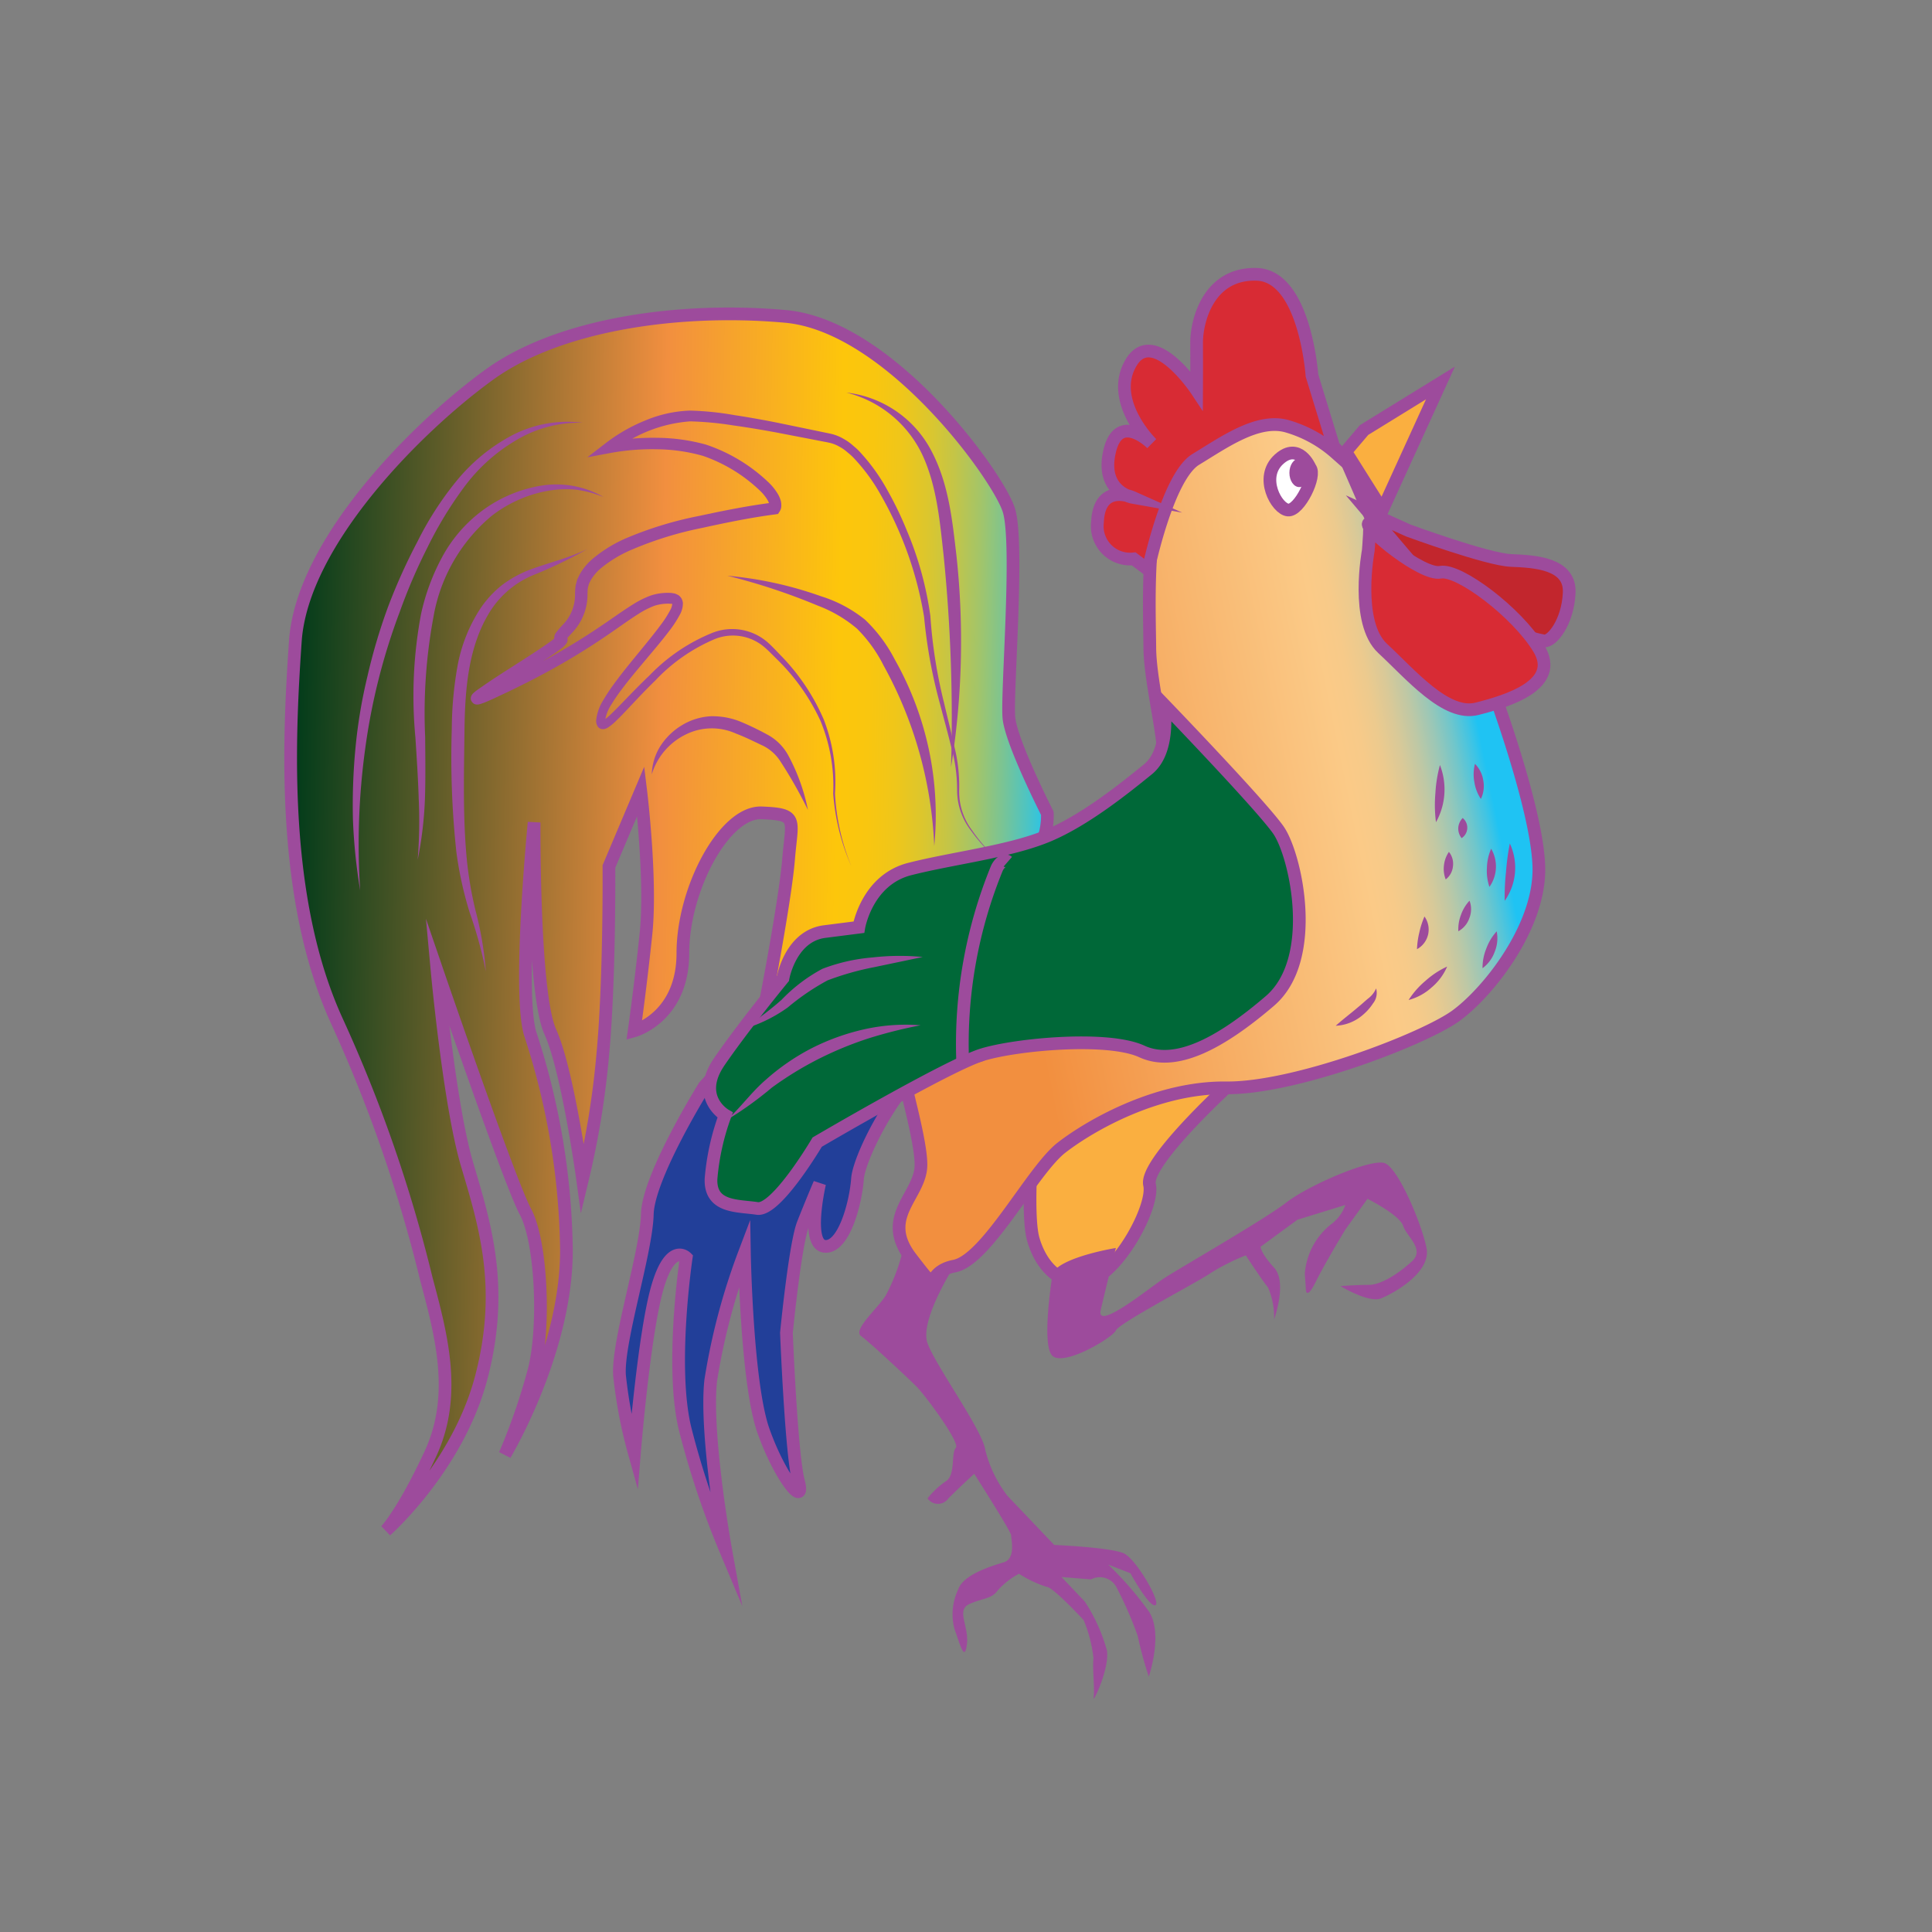 <svg id="word" xmlns="http://www.w3.org/2000/svg" xmlns:xlink="http://www.w3.org/1999/xlink" viewBox="0 0 160 160"><rect x="0" y="0" width="160" height="160" fill="#808080" stroke="none"/><defs><style>.cls-1,.cls-10,.cls-3,.cls-4,.cls-5,.cls-6,.cls-7,.cls-8,.cls-9{stroke:#9d4b9c;stroke-miterlimit:10;stroke-width:1.052px;}.cls-1{fill:url(#linear-gradient);}.cls-2{fill:#9d4b9c;}.cls-3{fill:#faaf40;}.cls-4{fill:url(#linear-gradient-2);}.cls-5{fill:#d82b34;}.cls-6{fill:#c2262d;}.cls-7{fill:#fff;}.cls-8{fill:#223f99;}.cls-9{fill:#006838;}.cls-10{fill:none;}</style><linearGradient id="linear-gradient" x1="86.794" y1="77.051" x2="23.923" y2="75.999" gradientUnits="userSpaceOnUse"><stop offset="0" stop-color="#1fc3f3"/><stop offset="0.028" stop-color="#4ac4c6"/><stop offset="0.062" stop-color="#79c495"/><stop offset="0.097" stop-color="#a2c56a"/><stop offset="0.132" stop-color="#c3c548"/><stop offset="0.168" stop-color="#dcc62d"/><stop offset="0.204" stop-color="#efc61a"/><stop offset="0.241" stop-color="#f9c60f"/><stop offset="0.281" stop-color="#fdc60b"/><stop offset="0.513" stop-color="#f28f3f"/><stop offset="1" stop-color="#003b1a"/></linearGradient><linearGradient id="linear-gradient-2" x1="123.168" y1="63.83" x2="83.183" y2="71.985" gradientUnits="userSpaceOnUse"><stop offset="0" stop-color="#1fc3f3"/><stop offset="0.021" stop-color="#41c4e3"/><stop offset="0.056" stop-color="#72c6ca"/><stop offset="0.092" stop-color="#9cc7b6"/><stop offset="0.128" stop-color="#bec8a5"/><stop offset="0.165" stop-color="#d9c998"/><stop offset="0.202" stop-color="#ecca8e"/><stop offset="0.24" stop-color="#f7ca89"/><stop offset="0.281" stop-color="#fbca87"/><stop offset="1" stop-color="#f28f3f"/></linearGradient></defs><path class="cls-1" d="M86.734,67.347s-2.988-5.86-3.18-7.9.851-14.4,0-17.184-9.852-15.278-18.5-16.06-18.662.593-24.5,4.8S25.033,44.808,24.46,53.084,23.29,74.45,27.884,84.526a118.167,118.167,0,0,1,7.423,21.383c1.233,4.626,2.6,9.624.333,14.5s-3.683,6.35-3.683,6.35,5.944-5.242,7.9-12.683.3-12.678-1.169-17.622S36.2,80.408,36.2,80.408s5.988,17.478,7.316,19.944,1.634,9.535.717,13.12a51.855,51.855,0,0,1-2.413,6.991s5.129-8.566,5.089-16.987A59.649,59.649,0,0,0,43.9,85.581c-1.028-3.544.334-17.469.334-17.469s-.1,14.175,1.338,17.338,2.673,12.179,2.673,12.179A70.869,70.869,0,0,0,49.921,87.3c.581-6.182.507-15.539.507-15.539l2.637-6.236s.9,7.349.43,11.832-.975,8.01-.975,8.01,4.033-1.122,4.033-6.434S59.986,67.2,63.07,67.318s2.508.5,2.235,3.849-1.867,11.594-1.867,11.594l10.75-6.627s6.981-3.6,9.9-4.455S86.734,67.347,86.734,67.347Z"/><path class="cls-2" d="M82.942,71.46a13.5,13.5,0,0,1-2.508-2.644,5.456,5.456,0,0,1-1.17-3.429,13.241,13.241,0,0,0-.5-3.573c-.286-1.179-.615-2.35-.92-3.529a41.594,41.594,0,0,1-1.315-7.2,30.143,30.143,0,0,0-3.613-10.143,15.118,15.118,0,0,0-2.09-2.88,4.666,4.666,0,0,0-.634-.594,3.357,3.357,0,0,0-.69-.483,2.96,2.96,0,0,0-.737-.3c-.283-.067-.594-.117-.889-.178l-3.58-.691c-1.192-.219-2.385-.421-3.583-.586a26.509,26.509,0,0,0-3.553-.334,11.6,11.6,0,0,0-6.413,2.517l-.392-.81a19.993,19.993,0,0,1,4.066-.345,15.525,15.525,0,0,1,4.056.566,13.853,13.853,0,0,1,5.26,3.211,4.624,4.624,0,0,1,.685.88,2.293,2.293,0,0,1,.246.589,1.559,1.559,0,0,1,.037.385.9.9,0,0,1-.171.519l-.1.156L64.2,42.6c-2.005.261-4.046.678-6.053,1.12a29.5,29.5,0,0,0-5.826,1.8A10.443,10.443,0,0,0,49.8,47.029a3.813,3.813,0,0,0-.884,1.032l-.14.286-.079.294a1.2,1.2,0,0,0-.031.3c-.009.082-.012.218-.011.375a4.583,4.583,0,0,1-1.314,3.127c-.171.192-.385.415-.453.516-.015-.009.069-.009-.011-.284a.3.3,0,0,0-.142-.164.7.7,0,0,1,.2.2.492.492,0,0,1,.068.323.5.5,0,0,1-.052.187L46.9,53.3a1.917,1.917,0,0,1-.391.385c-.441.342-.871.625-1.308.916-1.726,1.147-3.549,2.216-5.176,3.371l-.122.1a.192.192,0,0,0-.024.021l.018-.025a.375.375,0,0,0,.045-.094c.015-.117.051-.074-.018-.328a.476.476,0,0,0-.3-.261.423.423,0,0,0-.123-.013H39.49c-.013,0-.015,0,0,0l.057-.017L39.7,57.3c.224-.086.458-.187.691-.29l1.4-.648c.928-.451,1.853-.9,2.758-1.385a55.134,55.134,0,0,0,5.28-3.174c.857-.573,1.684-1.184,2.591-1.75a7.869,7.869,0,0,1,1.478-.736,4.486,4.486,0,0,1,1.721-.209l.267.046a2.1,2.1,0,0,1,.306.14.875.875,0,0,1,.363.665,1.925,1.925,0,0,1-.263.964,9.584,9.584,0,0,1-.894,1.361c-.639.841-1.316,1.629-1.981,2.422s-1.331,1.58-1.941,2.4a14.373,14.373,0,0,0-.852,1.25,3.312,3.312,0,0,0-.507,1.272c-.031.086.03.225-.027.121-.059-.071-.189-.085-.175-.073a.28.28,0,0,0,.073-.035,3.481,3.481,0,0,0,.541-.435c.366-.341.725-.715,1.084-1.085.719-.744,1.444-1.494,2.2-2.211a15.1,15.1,0,0,1,5.223-3.517,4.462,4.462,0,0,1,4.61.866c.4.364.737.748,1.109,1.121a17.523,17.523,0,0,1,3.462,5.2,14.291,14.291,0,0,1,.933,6.139,18.232,18.232,0,0,0,1.355,6.016A18.324,18.324,0,0,1,69,65.715a14.059,14.059,0,0,0-1.056-6.026,17.162,17.162,0,0,0-3.512-5.006c-.368-.352-.726-.743-1.1-1.063a4.012,4.012,0,0,0-4.122-.7,14.581,14.581,0,0,0-4.954,3.45c-.737.714-1.443,1.463-2.153,2.219-.357.377-.71.756-1.1,1.126a4.014,4.014,0,0,1-.665.541.908.908,0,0,1-.281.117.572.572,0,0,1-.248,0,.507.507,0,0,1-.281-.17.848.848,0,0,1-.147-.627,3.9,3.9,0,0,1,.588-1.607,15,15,0,0,1,.879-1.33c.619-.851,1.28-1.655,1.936-2.458s1.319-1.6,1.922-2.413a8.832,8.832,0,0,0,.8-1.24,1.239,1.239,0,0,0,.164-.511c0-.045,0,.013.018,0a.07.07,0,0,1-.048-.018L55.527,50a3.626,3.626,0,0,0-1.341.172,7.032,7.032,0,0,0-1.293.657c-.849.533-1.688,1.157-2.55,1.739a56.023,56.023,0,0,1-5.352,3.249c-.916.5-1.855.958-2.788,1.416l-1.418.666c-.241.107-.481.213-.741.314l-.21.073-.13.037a.666.666,0,0,1-.1.017l-.061.007a.627.627,0,0,1-.171-.018s-.182-.013-.338-.284a.467.467,0,0,1-.015-.372.5.5,0,0,1,.068-.136l.048-.063a1.152,1.152,0,0,1,.114-.116l.178-.147c1.745-1.252,3.5-2.282,5.219-3.437.424-.284.858-.574,1.233-.87.078-.056.205-.185.173-.146l-.021.039a.516.516,0,0,0-.038.143.478.478,0,0,0,.061.278c.061.13.26.219.167.166a.725.725,0,0,1-.274-.3.7.7,0,0,1,.072-.649,6.579,6.579,0,0,1,.558-.662,3.551,3.551,0,0,0,1.045-2.456,5.2,5.2,0,0,1,.058-.874l.124-.455.2-.415a4.834,4.834,0,0,1,1.111-1.324,11.256,11.256,0,0,1,2.773-1.691,30.507,30.507,0,0,1,6.036-1.837c2.04-.438,4.064-.847,6.169-1.111l-.339.187c-.077.123-.027.052-.04.046a.65.65,0,0,0-.011-.109,1.4,1.4,0,0,0-.14-.324,3.662,3.662,0,0,0-.535-.686,12.893,12.893,0,0,0-4.82-2.973,14.531,14.531,0,0,0-3.8-.544,19.029,19.029,0,0,0-3.854.307l-1.914.358L50.16,36.7a13.922,13.922,0,0,1,3.277-1.877,10.484,10.484,0,0,1,3.7-.82,24.685,24.685,0,0,1,3.7.378c1.21.183,2.414.4,3.612.64l3.577.74c.3.066.59.116.9.192a3.736,3.736,0,0,1,.94.393,4.109,4.109,0,0,1,.794.569,5.249,5.249,0,0,1,.687.661A15.793,15.793,0,0,1,73.5,40.614a28.393,28.393,0,0,1,1.6,3.322,27.82,27.82,0,0,1,1.95,7.091A40.97,40.97,0,0,0,78.18,58.2c.276,1.183.578,2.362.838,3.555a13.425,13.425,0,0,1,.418,3.643,5.324,5.324,0,0,0,1.069,3.368A13.486,13.486,0,0,0,82.942,71.46Z"/><path class="cls-2" d="M66.912,67.081a37.726,37.726,0,0,0-2.294-4.043,3.617,3.617,0,0,0-1.58-1.349c-.679-.323-1.395-.679-2.082-.934a4.843,4.843,0,0,0-4.134.057,5.427,5.427,0,0,0-2.845,3.316,4.649,4.649,0,0,1,.687-2.3,5.479,5.479,0,0,1,1.761-1.739,5.146,5.146,0,0,1,2.416-.771,6.16,6.16,0,0,1,2.491.45A22.82,22.82,0,0,1,63.5,60.811a4.26,4.26,0,0,1,1.81,1.8A16.212,16.212,0,0,1,66.912,67.081Z"/><path class="cls-3" d="M101.545,90.085S94.783,96.3,95.2,98.112s-2.627,7.364-5.051,7.943-3.986-1.342-4.581-3.436,0-9.008,0-9.008,7.55-4.34,9.523-4.34A54.275,54.275,0,0,1,101.545,90.085Z"/><path class="cls-2" d="M74.675,103.931a16,16,0,0,1-1.324,3.359c-.713,1.12-2.749,2.851-2.036,3.36s3.869,3.462,4.581,4.174,3.666,4.684,3.258,5.091,0,2.24-.814,2.749a7.043,7.043,0,0,0-1.527,1.425,1.052,1.052,0,0,0,1.73,0c1.019-1.018,2.139-2.036,2.139-2.036s3.054,4.785,3.054,5.091.407,1.934-.611,2.24-3.36,1.018-3.767,2.239a4.763,4.763,0,0,0-.305,3.312c.407,1.066.814,2.8,1.018,1.27s-.917-2.851.2-3.36,1.833-.407,2.342-1.12a6.418,6.418,0,0,1,1.775-1.393,9.743,9.743,0,0,0,2.3,1.088c.509,0,3.055,2.749,3.055,2.749a11.412,11.412,0,0,1,.814,3.156c-.1.814.118,2.647.008,3.258s1.316-2.342,1.112-3.869a14.225,14.225,0,0,0-1.832-4.072L87.91,130.6l2.444.2a1.555,1.555,0,0,1,2.138.713,31.1,31.1,0,0,1,1.73,3.97,29.861,29.861,0,0,0,.917,3.36s1.222-3.563,0-5.4a28.2,28.2,0,0,0-3.36-3.869l1.833.713s1.564,2.847,2.07,2.647-1.561-3.767-2.579-4.276-5.8-.713-5.8-.713l-3.875-4.072a10.323,10.323,0,0,1-1.826-3.767c-.2-1.629-4.073-6.923-4.785-8.858s2.341-6.618,2.341-6.618S76,102.1,74.675,103.931Z"/><path class="cls-2" d="M87.188,105.389s-1.018,6.109,0,6.924,4.955-1.528,5.226-2.138,7.093-4.175,7.908-4.786a17.643,17.643,0,0,1,2.85-1.425s1.324,2.036,1.833,2.647a6.141,6.141,0,0,1,.509,2.647s1.12-3.054,0-4.276-1.12-1.731-1.12-1.731l3.054-2.239,3.971-1.222a3.416,3.416,0,0,1-1.222,1.629,5.77,5.77,0,0,0-2.138,4.072l.1,1.426s.1.679.815-.781,2.443-4.31,2.443-4.31l1.833-2.545s2.647,1.323,2.952,2.24,1.833,1.934.713,2.952-2.545,1.935-3.563,1.935-2.342.1-2.342.1,2.342,1.426,3.36,1.018,4.174-2.138,3.767-4.174-2.342-6.618-3.462-7.025-6.312,1.833-8.145,3.258-8.959,5.5-10.181,6.312-5.6,4.375-5.192,2.595,1.255-5.14,1.255-5.14S88,104.066,87.188,105.389Z"/><path class="cls-4" d="M111.445,38.039a8.831,8.831,0,0,0-5.528-3.122c-3.272-.258-7.415,1.151-9.241,4.659S95.2,50.538,95.222,53.656s1.608,8.738,1.007,9.921S89.4,68.061,88.777,69.2s-15.3,11.822-14.994,14.9,2.478,9.76,2.488,12.347-3.471,4.294-.812,7.739.89,1.189,3.58.666,6.459-7.94,8.874-9.811,7.932-5.014,13.632-4.95,16.416-4.053,19.056-5.991,6.771-7.151,6.842-11.953-4.12-15.884-4.12-15.884-7.954-8.851-8.689-10.739S111.445,38.039,111.445,38.039Z"/><polygon class="cls-3" points="112.965 35.613 119.292 31.715 114.488 42.238 111.445 37.401 112.965 35.613"/><path class="cls-5" d="M108.651,31.1s-.567-8.249-4.565-8.38-5,3.837-4.989,5.715,0,3.887,0,3.887-3.6-5.427-5.446-2.254,1.73,6.669,1.73,6.669-2.713-2.7-3.488.638,1.879,3.809,1.879,3.809-2.744-1.224-2.882,2.059a2.722,2.722,0,0,0,3,3.04l1.2.9s1.6-7.721,3.946-9.143,5.1-3.405,7.515-2.751a10.429,10.429,0,0,1,4.067,2.227Z"/><path class="cls-6" d="M116.629,43.934s6.541,2.4,8.5,2.48,4.931.231,4.825,2.672-1.435,4.08-2.081,3.994-6.851-1.663-8.473-3.531-6.038-7.091-6.038-7.091Z"/><path class="cls-7" d="M108.494,38.739s-.924-2.2-2.577-.7-.187,4.113.752,4.2S109.051,39.373,108.494,38.739Z"/><path class="cls-8" d="M58.33,89.961s-4.643,7.43-4.723,10.6-2.493,10.586-2.3,13.343a39.3,39.3,0,0,0,1.232,6.447s.78-9.691,1.872-13.614,2.418-2.59,2.418-2.59-1.343,8.976-.1,14.147a71.316,71.316,0,0,0,3.376,10.1s-1.729-9.575-1.248-14.055a53.031,53.031,0,0,1,2.794-10.552s.186,10.773,1.569,14.692,3.511,6.474,2.909,4.214-1-12.312-1-12.312.713-7.328,1.382-9.031,1.368-3.337,1.368-3.337-1.168,5.007.4,5.2,2.579-3.49,2.735-5.584,4.083-9.484,6.625-9.635a12.316,12.316,0,0,0,3.713-.651l-16.353,5-1.877-7.555Z"/><path class="cls-9" d="M96.415,58.363s8,8.3,9.451,10.369,3.351,10.691-.7,14.163-7.772,5.486-10.6,4.183-10.4-.594-13.206.265-13.683,7.242-13.683,7.242-3.386,5.742-4.966,5.494-3.916-.032-3.827-2.45a20.011,20.011,0,0,1,1.171-5.281s-2.523-1.454-.48-4.431,5.268-6.9,5.268-6.9.6-3.5,3.444-3.867l2.84-.362s.657-3.911,4.206-4.817,8.237-1.435,11.4-2.742,6.574-4.095,8.32-5.507S96.479,59.226,96.415,58.363Z"/><path class="cls-10" d="M83.463,71.364c-.324-.281-.761.189-.924.586a38.4,38.4,0,0,0-2.818,15.872"/><path class="cls-2" d="M60.2,92.745c1.141-1.022,2.006-2.276,3.2-3.305A18.32,18.32,0,0,1,67.237,86.8a18.666,18.666,0,0,1,4.389-1.57,15.73,15.73,0,0,1,4.614-.321,38.419,38.419,0,0,0-4.4,1.113,29.339,29.339,0,0,0-4.125,1.715,28.077,28.077,0,0,0-3.8,2.34A29.453,29.453,0,0,1,60.2,92.745Z"/><path class="cls-2" d="M61.459,85.254A26.466,26.466,0,0,0,64.726,82.8a13.442,13.442,0,0,1,3.38-2.566,14.972,14.972,0,0,1,4.139-.941,19.716,19.716,0,0,1,4.171-.038L72.38,80.1a23.4,23.4,0,0,0-3.847,1.091,19.547,19.547,0,0,0-3.3,2.247A12.158,12.158,0,0,1,61.459,85.254Z"/><path class="cls-2" d="M34.591,71.2a40.112,40.112,0,0,0,.085-5.058c-.051-1.684-.164-3.367-.273-5.057a36.659,36.659,0,0,1,.466-10.229A17.847,17.847,0,0,1,36.7,45.982,11.684,11.684,0,0,1,40.2,42.1a11.236,11.236,0,0,1,4.817-1.91,7.845,7.845,0,0,1,4.975.977,8.731,8.731,0,0,0-2.426-.627A8.852,8.852,0,0,0,45.1,40.7a10.658,10.658,0,0,0-4.421,2.053A14,14,0,0,0,35.9,51.081a43.482,43.482,0,0,0-.688,9.974c.011,1.69.036,3.387-.019,5.086A31.154,31.154,0,0,1,34.591,71.2Z"/><path class="cls-5" d="M113.314,45.6s-1.125,5.959,1.19,8.1,5.243,5.652,7.812,5,6.941-1.987,5.128-4.988-6.637-6.616-8.152-6.321-6.213-3.55-5.978-4.019S113.314,45.6,113.314,45.6Z"/><ellipse class="cls-2" cx="107.602" cy="39.158" rx="0.819" ry="1.181"/><path class="cls-2" d="M122.15,63.258a2.464,2.464,0,0,1,.689,1.378,2.439,2.439,0,0,1-.2,1.528,3.457,3.457,0,0,1-.539-1.4A3.5,3.5,0,0,1,122.15,63.258Z"/><path class="cls-2" d="M125.037,69.854a4.754,4.754,0,0,1-.425,4.749,19.5,19.5,0,0,1,.108-2.384A20.358,20.358,0,0,1,125.037,69.854Z"/><path class="cls-2" d="M123.492,70.288a2.918,2.918,0,0,1-.144,3.159,4.1,4.1,0,0,1-.207-1.592A4.168,4.168,0,0,1,123.492,70.288Z"/><path class="cls-2" d="M119.25,63.357a5.564,5.564,0,0,1-.328,4.734,11.11,11.11,0,0,1-.05-2.382A11.251,11.251,0,0,1,119.25,63.357Z"/><path class="cls-2" d="M121.134,67.744a1.033,1.033,0,0,1-.088,1.666,1.262,1.262,0,0,1-.278-.85A1.279,1.279,0,0,1,121.134,67.744Z"/><path class="cls-2" d="M121.7,74.591a1.992,1.992,0,0,1-.009,1.431,1.97,1.97,0,0,1-.917,1.1,3.284,3.284,0,0,1,.217-1.355A3.34,3.34,0,0,1,121.7,74.591Z"/><path class="cls-2" d="M117.968,75.9a1.852,1.852,0,0,1-.619,2.707,7.013,7.013,0,0,1,.193-1.38A7.322,7.322,0,0,1,117.968,75.9Z"/><path class="cls-2" d="M119.846,80.047a4.636,4.636,0,0,1-1.292,1.735,4.59,4.59,0,0,1-1.9,1.034,7.031,7.031,0,0,1,1.412-1.6A7.147,7.147,0,0,1,119.846,80.047Z"/><path class="cls-2" d="M113.964,81.859a1.38,1.38,0,0,1-.257,1.239,4.263,4.263,0,0,1-.819.933,3.683,3.683,0,0,1-2.269.918c.626-.561,1.219-1,1.788-1.488.292-.235.567-.489.857-.738A2.11,2.11,0,0,0,113.964,81.859Z"/><path class="cls-2" d="M123.95,77.129a2.944,2.944,0,0,1-.163,1.69,2.908,2.908,0,0,1-1.01,1.365,4.235,4.235,0,0,1,.314-1.632A4.308,4.308,0,0,1,123.95,77.129Z"/><path class="cls-2" d="M119.993,70.55a1.557,1.557,0,0,1,.335,1.193,1.541,1.541,0,0,1-.6,1.087,2.37,2.37,0,0,1-.145-1.171A2.411,2.411,0,0,1,119.993,70.55Z"/><path class="cls-2" d="M48.263,35.011A10.2,10.2,0,0,0,42.7,36.485a14.44,14.44,0,0,0-4.259,3.85A31.778,31.778,0,0,0,35.419,45.3a46.5,46.5,0,0,0-2.312,5.368,51.636,51.636,0,0,0-2.86,11.325,58.045,58.045,0,0,0-.419,11.742,46.277,46.277,0,0,1-.6-5.9,49.989,49.989,0,0,1,.216-5.942,42.2,42.2,0,0,1,.984-5.875A47.122,47.122,0,0,1,32.121,50.3a47.633,47.633,0,0,1,2.448-5.44,26.84,26.84,0,0,1,3.24-5.033,14.96,14.96,0,0,1,4.645-3.8A9.932,9.932,0,0,1,48.263,35.011Z"/><path class="cls-2" d="M40.236,80.452a35.417,35.417,0,0,0-1.34-4.884,30.447,30.447,0,0,1-1.1-5,73.415,73.415,0,0,1-.381-10.195,30.46,30.46,0,0,1,.461-5.134,12.974,12.974,0,0,1,1.913-4.853,8.6,8.6,0,0,1,1.794-1.938,9.274,9.274,0,0,1,2.289-1.263c1.611-.605,3.254-.97,4.779-1.723a37,37,0,0,1-4.573,2.2,7.723,7.723,0,0,0-3.609,3.167c-1.683,2.818-1.956,6.239-2,9.567-.039,3.375-.134,6.753.13,10.089a30.742,30.742,0,0,0,.792,4.958A28.172,28.172,0,0,1,40.236,80.452Z"/><path class="cls-2" d="M70.094,32.513a9.1,9.1,0,0,1,7.078,4.9c1.411,2.711,1.7,5.736,2.039,8.615a65.9,65.9,0,0,1-.45,17.506,134.816,134.816,0,0,0-.6-17.4c-.316-2.874-.563-5.79-1.725-8.36A9.5,9.5,0,0,0,70.094,32.513Z"/><path class="cls-2" d="M77.371,70.07a33.769,33.769,0,0,0-4.19-14.944,11.772,11.772,0,0,0-2.208-3.063,11,11,0,0,0-3.254-1.91,51.885,51.885,0,0,0-7.48-2.473,31.419,31.419,0,0,1,7.776,1.707,11,11,0,0,1,3.623,1.933,12.383,12.383,0,0,1,2.46,3.291A26.214,26.214,0,0,1,77.371,70.07Z"/></svg>